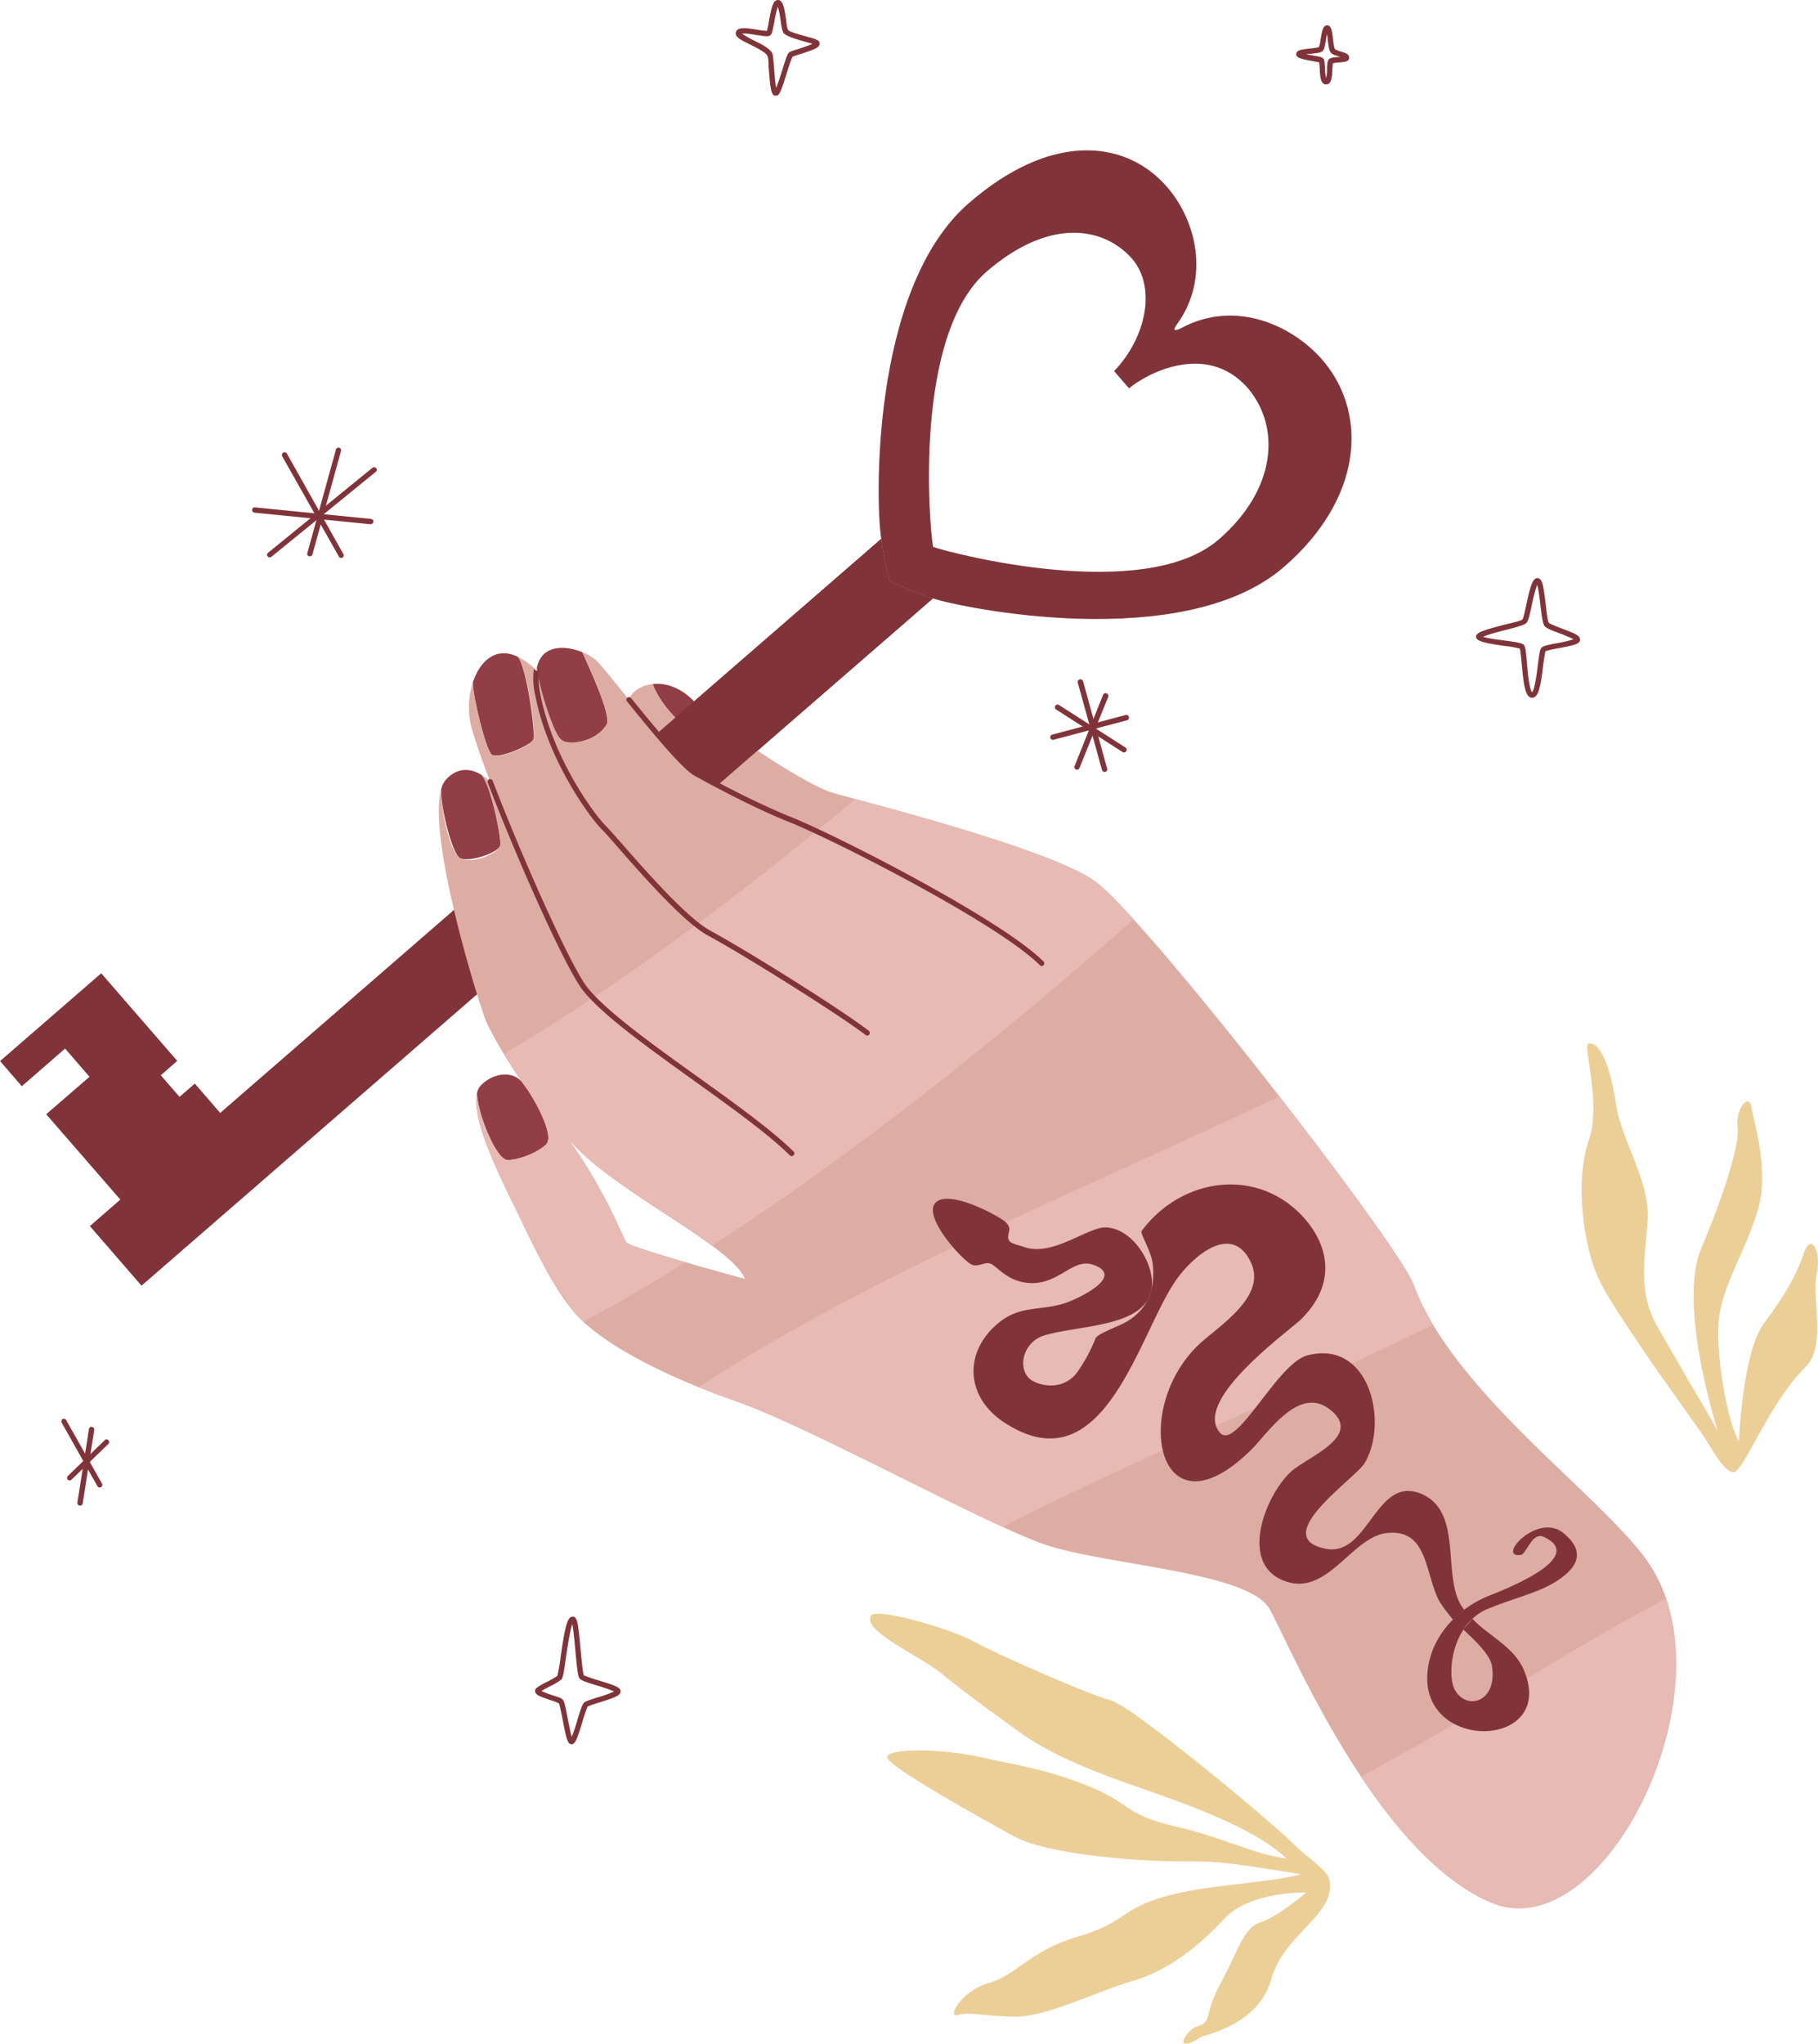 <svg xmlns="http://www.w3.org/2000/svg" width="961.3" height="1080" viewBox="0 -0.028 961.286 1080.045" style=""><g><g data-name="Слой 2"><g data-name="Zodiac116_446612862"><g fill="#803439"><path d="M812 305.7c-1.9 1-3 5-4.8 13.3-.7 3.2-1.6 7.5-2.2 8.3s-5.8 1.9-9.6 2.8c-11.7 3.1-14.9 4.2-14.9 6.4s4.1 3.3 15 4.8a64.1 64.1 0 0 1 8.1 1.4c.4 1 .7 4.6 1 7.5 1 11.5 1.9 18.5 5.5 18.5s4.6-6.5 5.9-17.3c.4-2.9.9-6.4 1.2-7.3a54.7 54.7 0 0 1 7-1.6c8.2-1.5 11.3-2.3 11.3-4.5s-2.8-3.3-10-6c-2.5-1-5.9-2.3-6.5-2.9s-1.3-6.3-1.7-10c-1.1-9.1-1.7-12.6-3.5-13.4a1.9 1.9 0 0 0-1.8 0zm-15.9 27.2c7-1.8 10-2.7 11-3.7s1.6-3.5 2.9-9.6a79.8 79.8 0 0 1 2.8-10.6c.7 2.1 1.3 7 1.7 10.5.9 7.3 1.3 10.5 2.5 11.6s3.5 2 7.5 3.5a72.7 72.7 0 0 1 7.6 3.2 65.2 65.2 0 0 1-8.4 2c-5.5 1-7.6 1.5-8.5 2.4s-1.2 2.8-2 8.9c-.5 4-1.6 13.3-3.1 14.7-1.5-1.6-2.4-11.5-2.7-15.8-.6-6.7-.9-8.5-1.7-9.3s-3.1-1.3-9.9-2.2c-3.6-.5-9.3-1.2-11.6-2 2.3-1.1 8.2-2.7 11.9-3.6zm17.7-27.2z"></path><path d="M700.8 13.6c-1.3.7-1.8 3-2.5 7.1a21 21 0 0 1-.9 4.2 30.2 30.2 0 0 1-4.6.7c-4.4.5-7.4.8-7.4 3 0 2 2.9 2.6 8.3 3.6l3.8.7a23.3 23.3 0 0 1 .3 3c.2 4.3.4 8.7 3.4 8.7s3.2-4.4 3.3-8.2c.1-1.1.2-2.4.3-3a18.4 18.4 0 0 1 2.9-.4c3-.2 5.7-.4 5.7-2.5s-2.2-2.6-4.8-3.4a10.6 10.6 0 0 1-2.8-1.2 27.2 27.2 0 0 1-.9-4.9c-.5-4.6-.9-6.8-2.4-7.5a2 2 0 0 0-1.7.1zm-7.7 14.8c3.5-.4 5.4-.6 6.3-1.5s1.1-2.5 1.7-5.7a22.1 22.1 0 0 1 .6-3.2c.2 1.1.3 2.4.4 3.4.5 3.7.8 5.6 1.7 6.5s2.2 1.3 3.9 1.8l1.1.4h-1.3c-2.6.2-4 .4-4.8 1.2s-.8 2-1 4.8a21 21 0 0 1-.5 5.1 24.4 24.4 0 0 1-.6-5.5c-.2-2.9-.2-4.2-1-4.9s-1.8-.9-5.4-1.5l-3.7-.7zm9.4-14.9z"></path><path d="M301.7 854.6c-2.1 1.3-3.3 7.3-5.3 21.2a88.9 88.9 0 0 1-1.7 9.8 43.6 43.6 0 0 1-4.6 2.7c-2.8 1.4-5.5 2.8-6.6 3.9a2 2 0 0 0-.6 1.4.9.9 0 0 0 .1.5c.4 1.6 2.6 2.5 8.1 4.3a41.6 41.6 0 0 1 4.4 1.7c.5.9 1.3 5.3 2 8.6 1.4 7.6 2.3 11.3 3.4 12.5a2.2 2.2 0 0 0 1.7.5c1.7-.5 2.7-3 5.5-12.4a73.1 73.1 0 0 1 2.6-7.5 65.9 65.9 0 0 1 6.3-2.2c8-2.5 11.1-3.6 11.1-5.8s-3.1-3.2-11.9-5.9a73.1 73.1 0 0 1-7.5-2.6c-.6-1.3-1.2-8.4-1.7-13.5-1.3-14.2-1.8-16.8-3.5-17.4a2.3 2.3 0 0 0-1.8.2zm-10.3 36.2a28.2 28.2 0 0 0 5.4-3.3c.8-.8 1.2-2.8 2.4-11.3.7-4.9 2.1-14.4 3.4-17.9.6 2.9 1.2 9.2 1.6 13.7 1 11 1.4 14.2 2.5 15.2s3.2 1.7 8.7 3.4a89.6 89.6 0 0 1 9.3 3.2 51.3 51.3 0 0 1-8.5 3.1c-4.7 1.5-6.7 2.1-7.5 3s-1.6 3-3.3 8.6a84.4 84.4 0 0 1-3.1 9.3c-.7-2.3-1.5-6.6-2.1-9.6-1.3-6.8-1.8-9.2-2.7-10.1s-2.4-1.3-5.5-2.3a52.4 52.4 0 0 1-5.7-2.2 55.8 55.8 0 0 1 5.1-2.8zm12.1-36.4z"></path><path d="M410.7.1c-2 .6-2.8 3.8-4.1 11a44.7 44.7 0 0 1-1.1 5.2 37.8 37.8 0 0 1-4.9-.6c-5.6-.9-10.5-1.7-11.4 1.1s2.5 4.2 7.6 6.8c3.4 1.7 8 4 8.9 5.8s.5 4.1.8 7c.8 10.6 1.3 13.5 3.1 14.1h1.3c1.5-.7 2.5-3.5 5.2-12.2 1-3.2 2.4-7.5 3-8.4l3.2-1.1c7.7-2.4 10.5-3.5 11-5.2v-1.4c-.7-1.2-2.6-1.8-7.9-3.2-2.8-.8-7.9-2.2-8.6-3.1s-.9-3.5-1.2-5.9c-.8-5.3-1.4-8.6-3.1-9.7a2 2 0 0 0-1.8-.2zM407 18.8c1.1-.5 1.4-2 2.4-7.1a52.4 52.4 0 0 1 1.9-8.2 52.3 52.3 0 0 1 1.4 6.9c.4 3 .8 5.5 1.5 6.8s4 2.7 10.4 4.5l5 1.4c-2 1-6.1 2.3-8.1 3a20.9 20.9 0 0 0-3.8 1.3c-1.2.5-1.9 2.5-4.2 10-.9 2.9-2.2 6.8-3.1 9-.5-2.6-.9-7.3-1.1-10.2-.4-5.2-.6-7.2-1-8.1-1.3-2.6-5.8-4.9-10.2-7a47.1 47.1 0 0 1-5.8-3.4c1.6-.2 5.6.4 7.9.8 3.8.6 5.7.9 6.8.3z"></path><path d="M196.9 247.2l-55.2 44.9a1.3 1.3 0 0 0-.2 1.9 1.4 1.4 0 0 0 2 .2l55.2-44.9a1.3 1.3 0 0 0 .2-1.9 1.4 1.4 0 0 0-2-.2z"></path><path d="M149.8 239.1a1.6 1.6 0 0 0-.6 2l29.8 52.7a1.4 1.4 0 1 0 2.4-1.3l-29.7-52.8a1.5 1.5 0 0 0-1.9-.6z"></path><path d="M177.6 237.6l-15.1 54.6a1.3 1.3 0 0 0 .9 1.7 1.4 1.4 0 0 0 1.8-1l15.1-54.6a1.4 1.4 0 0 0-.9-1.7 1.4 1.4 0 0 0-1.8 1z"></path><path d="M133.3 269.3a1.5 1.5 0 0 0 1.2 1.6l61.3 6.1a1.5 1.5 0 0 0 1.6-1.3 1.3 1.3 0 0 0-1.3-1.5l-61.3-6.1a1.4 1.4 0 0 0-1.5 1.2z"></path><g><path d="M583.3 367.1l-15.1 37.7a1.3 1.3 0 0 0 .8 1.8 1.4 1.4 0 0 0 1.8-.8l15.2-37.6a1.5 1.5 0 0 0-.8-1.8 1.5 1.5 0 0 0-1.9.7z"></path><path d="M558 373a1.4 1.4 0 0 0 .4 1.9l35.2 22.5a1.3 1.3 0 0 0 1.9-.5 1.3 1.3 0 0 0-.4-1.9l-35.2-22.5a1.4 1.4 0 0 0-1.9.5z"></path><path d="M595.2 377.8l-38.8 10.4a1.3 1.3 0 0 0-1 1.7 1.4 1.4 0 0 0 1.7 1l38.8-10.3a1.4 1.4 0 0 0 1-1.8 1.4 1.4 0 0 0-1.7-1z"></path><path d="M570.9 359a1.5 1.5 0 0 0-1 1.8l12.8 46.1a1.5 1.5 0 0 0 1.7 1 1.4 1.4 0 0 0 1-1.8L572.7 360a1.5 1.5 0 0 0-1.8-1z"></path></g><g><path d="M33.1 749.9a1.4 1.4 0 0 0-.5 1.9l18.8 33.4a1.4 1.4 0 1 0 2.4-1.4L35 750.5a1.4 1.4 0 0 0-1.9-.6z"></path><path d="M55.3 761.1l-19.4 18.8a1.4 1.4 0 0 0-.1 2 1.5 1.5 0 0 0 2 0l19.4-18.8a1.4 1.4 0 0 0 .1-2 1.3 1.3 0 0 0-2 0z"></path><path d="M47 755.2L40.9 794a1.4 1.4 0 0 0 1.2 1.6 1.4 1.4 0 0 0 1.6-1.1l6.1-38.9a1.5 1.5 0 0 0-1.2-1.6 1.4 1.4 0 0 0-1.6 1.2z"></path></g></g><g fill="#ecce97"><path d="M587.2 898.5c-11.8-3.1-60.7-24.6-72.6-31.2s-51.5-18.1-54.1-13.5c-4.5 8.3 25.2 20.6 37.8 30.9s21.3 16.5 40.6 30.5 46.5 23.5 66.3 30.4 58.7 20.4 75.1 36.6c-19.6-2.9-31.9-10.8-59.4-17.2s-22.8-12.5-46.8-21.7-33.8-9.8-54.8-14.6-51.6-5.1-50.1.2 49.9 32.1 67 41.5 63 13.1 86.6 13.2c20.4.1 20.4-.4 65.1 6.8-16.6 4.8-49.8 5.3-72.7 12s-20 13.6-45.3 21-32.1 20.2-47 24.5-22.4 18.7-16.4 16.9 13.2.6 29.9.9 44.4-13.7 62.5-18.9 34.8-18 48.4-32.8 43.4-13.9 43.4-13.9-15.3 13.1-24.2 15.7-12.3 16.2-21.1 32.3-4.5 20.4-11.7 22.5-14.2 15.9 1.6 5.7c1.4-.9 30.3-6.2 36.9-30.4s34.4-33.8 30.8-52.7c-1.7-5.7-13.2-12.4-20.6-20.3-13.3-12.7-83.4-71.2-95.2-74.4z"></path><path d="M918.8 595.3c1.3 8.7-6.7 34.8-19.3 64.6s8.8 96.2 8.8 96.2c-5.8-10.2-21.8-37.2-32-55.2s-6.7-34.5-5.1-55.5-13.8-42.4-16.7-61.8-8.2-33.1-14.4-32.2c-3.7.6 7.1 31.1-.1 51.6s-3.2 55.9 6.3 74.8c4.6 9.1 17 27.6 28.6 44.5l24.4 34.4c6.2 8.9 12 21.3 17.4 21.2s18.1-35.7 38-55.5c11.3-11.2 3.2-36 5.9-49s-3.2-22-6.7-11.3-9.8 22.1-21.2 37.3-13.2 62.4-13.2 62.4c-6.4-11.3-12.3-46-10.7-64s14.5-37.2 20.7-58.4-2-45.3-3.3-54-8.7 1.2-7.4 9.9z"></path></g><path d="M278.6 575.3c4.6 6.6 14.7 24.9 10.2 29.4s-14.4 8.3-20.4 8.3-16-24.6-16.2-35.3a8.1 8.1 0 0 1 2.3-4.4c6.5-6.5 17-7.7 21.9-1z" fill="#923e46"></path><path d="M254.5 409.4c4.9 4.9 10.7 33.3 10 37.3s-17.5 9.4-21.5 6.6-9.8-25.7-9.8-36a12.3 12.3 0 0 1 3-5.8c6.8-6.9 13.8-4.8 18.3-2.1z" fill="#923e46"></path><path d="M273.7 347c4.7 4.7 9.6 40.7 8.3 43.8s-19.2 10.8-22.2 7.8-9.8-30.2-9.8-38c3.7-11.3 12.1-19.1 23.7-13.6z" fill="#923e46"></path><path d="M385.1 385.7s-3.5 8.4-9.7 7.1c-3.7-.8-23.8-14.2-30.3-31.3 6.3-.8 14.1 1.4 21.2 8.4 4.7 4.8 11.4 10.2 18.8 15.8z" fill="#923e46"></path><path d="M307.9 344.6c3.6 8.2 15.8 33.9 12.8 38.4-5.8 9.1-19.5 12.4-24.3 7.6s-11-25.6-12.6-37.6c2.6-12.7 15.2-12 24.1-8.4z" fill="#923e46"></path><g fill="#803439"><path d="M493.3 316.2L74.8 679.4l-27.3-31.5 16.1-14-39.2-45.1L47.3 569l-12.9-14.9L11.5 574 0 560.7l53.5-46.4 40.2 46.3-8.7 7.6 9.9 11.4 8.1-7 13.4 15.5L466 284.7c.9 9.3 4.4 22.5 4.4 22.5s12.5 5.6 22.9 9z"></path><path d="M700.2 191.3c23.2 28.1 20.1 72.4-21.2 108.2-53.4 46.4-172.4 21.3-185.7 16.7-10.4-3.4-22.9-9-22.9-9s-3.5-13.2-4.4-22.5c-2.8-14.2-6.7-131.4 46.2-177.3 43-37.4 81.4-33.5 103.1-10.6 17.7 18.6 24.7 50.4 7 74.6-2.5 3.5-1.2 3.8 2.8 1.7 28.3-15 59-1.2 75.1 18.2zM644.5 285c30.4-26.4 32.7-59 15.6-79.6-22.4-25.9-55.2-7-63.1-.2l-7.9-9.1c17.4-18.2 22.7-45.5 8.6-60.4-16-16.8-44.3-19.6-76 7.8-38.9 33.8-30.3 135.1-28.3 145.5 9.8 3.4 111.8 30.1 151.1-4z"></path></g><path d="M393.9 675.8c-6.9-16.9-63.5-43.6-88.3-68.5l-4.8-4.9c20.3 28 27.5 51.2 30.5 54.2s61.7 19 62.6 19.2zM659.6 841c-25.4-12-81.1-15.9-107.1-24.8-31.8-10.9-123.8-61.9-163.5-75.8s-68.5-29.8-82.4-43.7-26.5-42.7-35.8-61.6-21.5-44.9-18.6-57.4c.2 10.7 10.3 35.3 16.2 35.3s15.9-3.9 20.4-8.3-5.6-22.8-10.2-29.4l-2.2-3c-9-12.9-15.7-24.6-19.3-32.4-2.5-5.3-31.2-95.4-23.9-122.6 0 10.3 4.4 32.2 9.8 36s20.7-2.1 21.5-6.6-5.1-32.4-10-37.3a23.5 23.5 0 0 1 4.7 3.7c-4.5-11.7-8-21.8-9.9-28.6a43.2 43.2 0 0 1 .7-23.9c0 7.8 6.8 35 9.8 38s20.5-4 22.2-7.8-3.6-39.1-8.3-43.8a34.7 34.7 0 0 1 9.9 7.3c.1-.4.1-.8.2-1.3 1.6 12 9 33.9 12.6 37.6s18.5 1.5 24.3-7.6c3-4.5-9.2-30.2-12.8-38.4a23.7 23.7 0 0 1 7.6 4.6c2.6 2.6 9.3 10.9 17.1 20.6 1.3-4.2 6.2-7.7 12.5-8.3 6.5 17.1 26.6 30.5 30.3 31.3 6.2 1.3 9.7-7.1 9.7-7.1 19.8 14.8 45.1 30.1 54.5 33 12.9 4 113.2 28.8 139 46.7S739.4 657 747.4 678.7c20.8 56.6 97.4 110.1 123 145.3 47.7 65.5-21.7 207.1-82.2 181.3S682.3 870.2 671.4 850.4c-2-3.6-6.1-6.7-11.8-9.4z" fill="#ddada4"></path><path d="M300.8 602.4l4.8 4.9c17.3 17.4 50.2 35.7 70.8 50.9q32.3-20.7 66.5-45.7c56.9-41.4 111-86.6 156.5-126.7-9.2-10.2-16.5-17.5-20.8-20.4-21.6-15-95.2-34.8-126.3-43.2-29.7 24.8-61.6 50.1-94.3 73.9-34.5 25.2-64.9 45.1-91.6 60.8 2.9 4.8 6.2 10 10 15.4l2.2 3c4.6 6.6 14.7 24.9 10.2 29.4s-14.4 8.3-20.4 8.3-16-24.6-16.2-35.3c-2.9 12.5 9.8 39.6 18.6 57.4s21.9 47.7 35.8 61.6l1.8 1.7q26.3-13.9 54.1-31.4c-14.9-4.3-29.7-8.9-31.2-10.4s-10.2-26.2-30.5-54.2zM881 844.7c-36.3 19.1-70.4 40.3-96.9 56.8-13.8 8.6-26.8 16.6-33.8 20.4-9.8 5.3-20 11-30.6 17 18.9 28.4 42.3 55.2 68.5 66.4 54.7 23.3 116.7-90.2 92.8-160.6zm-133.6-166c-3.8-10.2-35.6-54-71-99.4-27.2 13-55.1 25.7-82.6 38.2-77.4 35.2-156.4 71.1-224.4 115.5 6.2 2.5 12.7 5 19.6 7.4 32.6 11.4 100.3 47.7 141.2 66.5 38.7-19.8 80.2-38.6 123.3-58.2 34.7-15.8 69.8-31.8 104.3-48.7a116.2 116.2 0 0 1-10.4-21.3z" fill="#e7bab4"></path><g fill="#803439" fill-rule="evenodd"><path d="M768.3 855.8c-2.3-2.6-6.6-8.2-7.9-10.9-7.1-15.5-6-36.9-26.9-34.8-18.2 1.8-30.8 32-52.2 26-27.2-7.7-12.7-45.2 1.1-58.2 8.6-8 39.3-19 20.5-33.3-16.2-12.4-32.4 12.7-41.3 21.5-49 48.4-63.8-20.6-28.2-55.1 10.6-10.2 37.1-25.7 27.8-44.4-10.3-20.8-31-2.1-39.3 9.8-20.1 28.7-38.1 110.4-91.3 75-20-13.3-21.1-36.8-3-52 11.6-9.7 21.6-6.6 34.7-10.5 6.4-1.9 33.7-14.4 15.6-20.6-11.4-3.9-18.9 12.6-36.8 9.3-7.9-1.5-12.5-6.5-16-9.1s-6.6.9-10.7 0-26.1-24.5-20.1-32.5 31.3 5.2 36.4 9 2 6.1 2.4 9.2 4.3 3.3 8.2 4.7c15.3 5.5 33.7-10.6 43.5-10.3 13.1.5 23.8 16.5 24.3 28.4 1 24.8-37.6 22.7-57.3 28.8-9.5 3-13.9 14.8-8.3 21.9 3.3 4.1 18.5 8.8 26.7-3.4a88 88 0 0 0 9.1-17.1c.9-2.1 9.3-5.3 14.2-7.6 11.5-5.6 14.1-14.4 14.9-16.4s2.6-12.2.2-19.4-5.8-12.3-4.9-13.4c19.3-25.7 53.6-32.4 77.8-14.2 16.8 12.7 30.2 37.6 6.4 61-6.8 6.6-57.1 42.4-43 59.7 8.6 10.7 30.3-36.6 46.5-40.7 33.2-8.5 42.9 36.1 30.1 57.1-4.9 8-51 39-20.6 45.1 23 4.7 26.5-39.7 51.1-28.8 22.5 10 9.5 45.5 22.2 61z"></path><path d="M778.6 855.4c7.8 8.7 22.1 14.6 27.3 27.4 17.6 42.3-57.6 43.6-50.8-1.6 2.6-17.5 15.8-30.8 30.6-37.3 2.9-1.3 55.8-20.2 30.5-31.8-6.1-2.8-9.1 9.2-12 9.6-13.3 1.8 8.5-22.5 22.2-11.8 16.1 12.7 2.3 22.6-6.3 27.4s-21.2 7.8-33.5 12.9c-19.4 8.1-21.8 35.6-17.1 43.2 6.6 10.8 22.4 5.7 19.4-13.1-.9-5.9-9.2-13.6-15.1-19.2z"></path></g><g fill="#803439"><path d="M282.2 354.2a37.9 37.9 0 0 0 .7 12.7c6.4 33.9 28.3 64.4 35.6 71.7 1.5 1.4 4.4 4.8 8.2 9.1 13 14.9 34.9 39.8 47.7 46.7 18.9 10.2 68.4 41.2 83.3 52.5a1.3 1.3 0 0 0 1.9-.2 1.4 1.4 0 0 0-.2-2c-15.4-11.8-64.4-42.4-83.6-52.8-12.4-6.6-34.9-32.3-47-46.1-3.8-4.3-6.8-7.7-8.3-9.2-7.1-7.1-28.6-37-34.9-70.3a41 41 0 0 1-.6-11.8l.2-1.2a1.3 1.3 0 0 1-1.6 1.1 1.4 1.4 0 0 1-1.2-1.6z"></path><path d="M331.7 368.7a1.3 1.3 0 0 0-.2 1.9c13.9 17.2 29.3 35.8 35.9 39.4 8.8 4.9 31.1 16.9 49.7 24.3 22.9 9.1 110.3 53.4 132.7 75.7a1.3 1.3 0 0 0 2 0 1.4 1.4 0 0 0 0-1.9c-22.6-22.6-110.7-67.3-133.6-76.4-18.5-7.4-40.7-19.3-49.4-24.1-6.7-3.8-25.2-26.5-35.1-38.7a1.4 1.4 0 0 0-2-.2z"></path><path d="M258.7 411.8a1.4 1.4 0 0 0-.8 1.8c14 36.7 37.6 90.2 48.3 106.9 8.1 12.8 34.9 32 60.8 50.6 19.5 14 39.7 28.5 50.6 39.4a1.4 1.4 0 0 0 2-2c-11.1-11-30.5-25-51-39.7-25.7-18.4-52.2-37.5-60-49.8-10.6-16.6-34.1-69.9-48.1-106.4a1.4 1.4 0 0 0-1.8-.8z"></path></g><path d="M470.4 307.2s-3.5-13.2-4.4-22.5L347.4 387.6c8.6 10.2 16.6 18.9 20.7 21.2l11.4 6.1 113.8-98.7c-10.4-3.4-22.9-9-22.9-9z" fill="#803439"></path></g></g></g></svg>